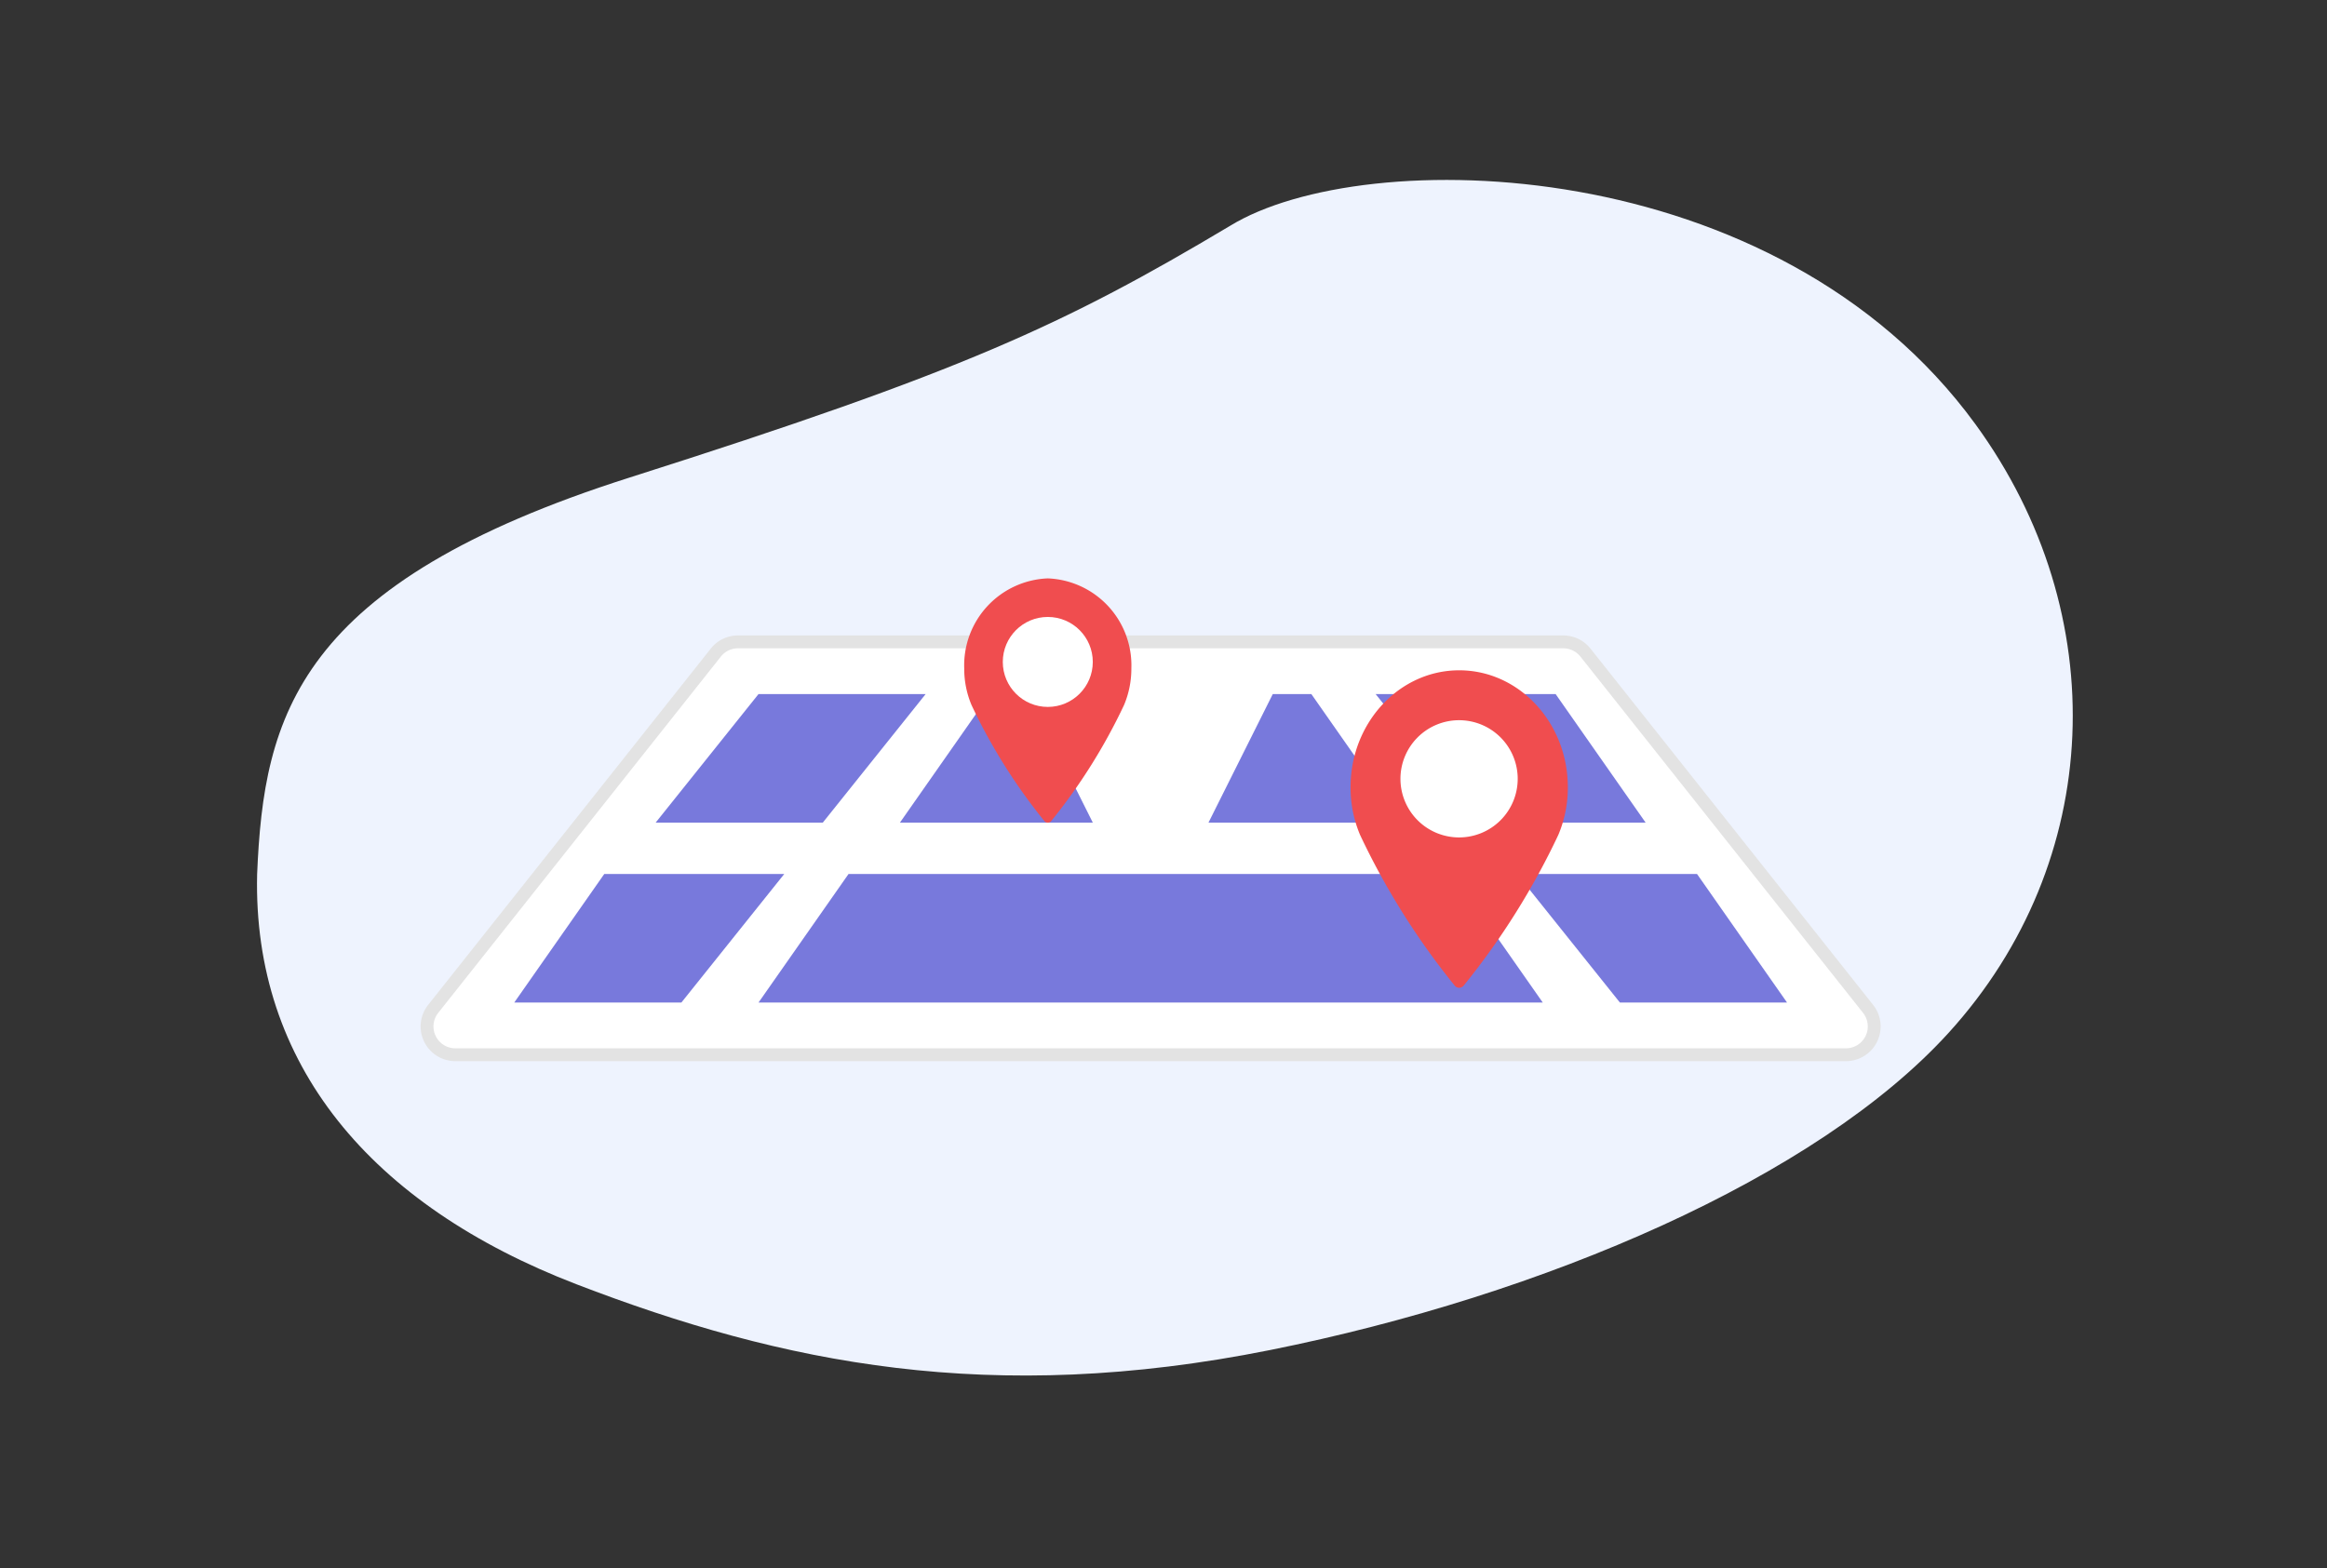 <svg id="icon" xmlns="http://www.w3.org/2000/svg" width="181" height="122" viewBox="0 0 181 122">
  <rect x="0" y="0" width="181" height="122" fill="#333333" stroke="none"/>
  <defs>
    <style>
      .cls-1 {
        fill: #eef3fe;
      }

      .cls-1, .cls-2, .cls-3, .cls-4, .cls-6 {
        fill-rule: evenodd;
      }

      .cls-2, .cls-5, .cls-6 {
        fill: #fff;
      }

      .cls-2 {
        stroke: #e3e3e3;
        stroke-linejoin: round;
        stroke-width: 1px;
      }

      .cls-3 {
        fill: #7879dc;
      }

      .cls-4 {
        fill: #f04d4f;
      }
    </style>
  </defs>
  <path class="cls-1" d="M20,68.019c0.518-12.348,3.106-22.638,28.987-30.87S82.739,25.287,95.68,17.569c10.426-6.394,42.473-5.832,57.974,15.435,10.784,14.8,10.007,34.037-2.07,47.334-10.26,11.3-31.5,20.432-52.8,24.7-21.692,4.344-37.893,1.057-53.939-5.117S19.655,82.768,20,68.019Z"/>
  <g id="Area">
    <g id="area-2" data-name="area">
      <path class="cls-2" d="M57.4,49.94a2.2,2.2,0,0,0-1.722.833L33.694,78.493a2.2,2.2,0,0,0,1.722,3.567H143.583a2.2,2.2,0,0,0,1.722-3.567L123.32,50.773a2.2,2.2,0,0,0-1.722-.833H57.4Z"/>
      <path id="Shape_1_copy_7" data-name="Shape 1 copy 7" class="cls-3" d="M126,78l-8-10h14l7,10H126Z"/>
      <path id="Shape_1_copy_6" data-name="Shape 1 copy 6" class="cls-3" d="M113,68l7,10H59l7-10h47Z"/>
      <path id="Shape_1_copy_5" data-name="Shape 1 copy 5" class="cls-3" d="M47,68H61L53,78H40Z"/>
      <path id="Shape_1_copy_4" data-name="Shape 1 copy 4" class="cls-3" d="M128,64H115l-8-10h14Z"/>
      <path id="Shape_1_copy_3" data-name="Shape 1 copy 3" class="cls-3" d="M99,54h3l7,10H94Z"/>
      <path id="Shape_1_copy_2" data-name="Shape 1 copy 2" class="cls-3" d="M80,54l5,10H70l7-10h3Z"/>
      <path id="Shape_1_copy" data-name="Shape 1 copy" class="cls-3" d="M72,54L64,64H51l8-10H72Z"/>
    </g>
    <g id="Location-1">
      <path id="Forma_1" data-name="Forma 1" class="cls-4" d="M81.5,45A6.769,6.769,0,0,0,75,52a7.266,7.266,0,0,0,.568,2.855,44.379,44.379,0,0,0,5.657,9.014,0.345,0.345,0,0,0,.548,0,44.385,44.385,0,0,0,5.657-9.014A7.266,7.266,0,0,0,88,52,6.769,6.769,0,0,0,81.5,45Z"/>
      <circle id="Forma_1_copy_2" data-name="Forma 1 copy 2" class="cls-5" cx="81.5" cy="51.5" r="3.5"/>
    </g>
    <g id="Location-2">
      <path id="Forma_1-2" data-name="Forma 1" class="cls-4" d="M113.5,52.151c-4.659,0-8.45,4.079-8.45,9.093a9.449,9.449,0,0,0,.739,3.712,57.717,57.717,0,0,0,7.354,11.718,0.449,0.449,0,0,0,.713,0,57.684,57.684,0,0,0,7.355-11.718,9.449,9.449,0,0,0,.739-3.712C121.949,56.23,118.159,52.151,113.5,52.151Z"/>
      <path id="Forma_1_copy_2-2" data-name="Forma 1 copy 2" class="cls-6" d="M113.5,65.154a4.56,4.56,0,1,1,4.551-4.56A4.561,4.561,0,0,1,113.5,65.154Z"/>
    </g>
  </g>
</svg>
